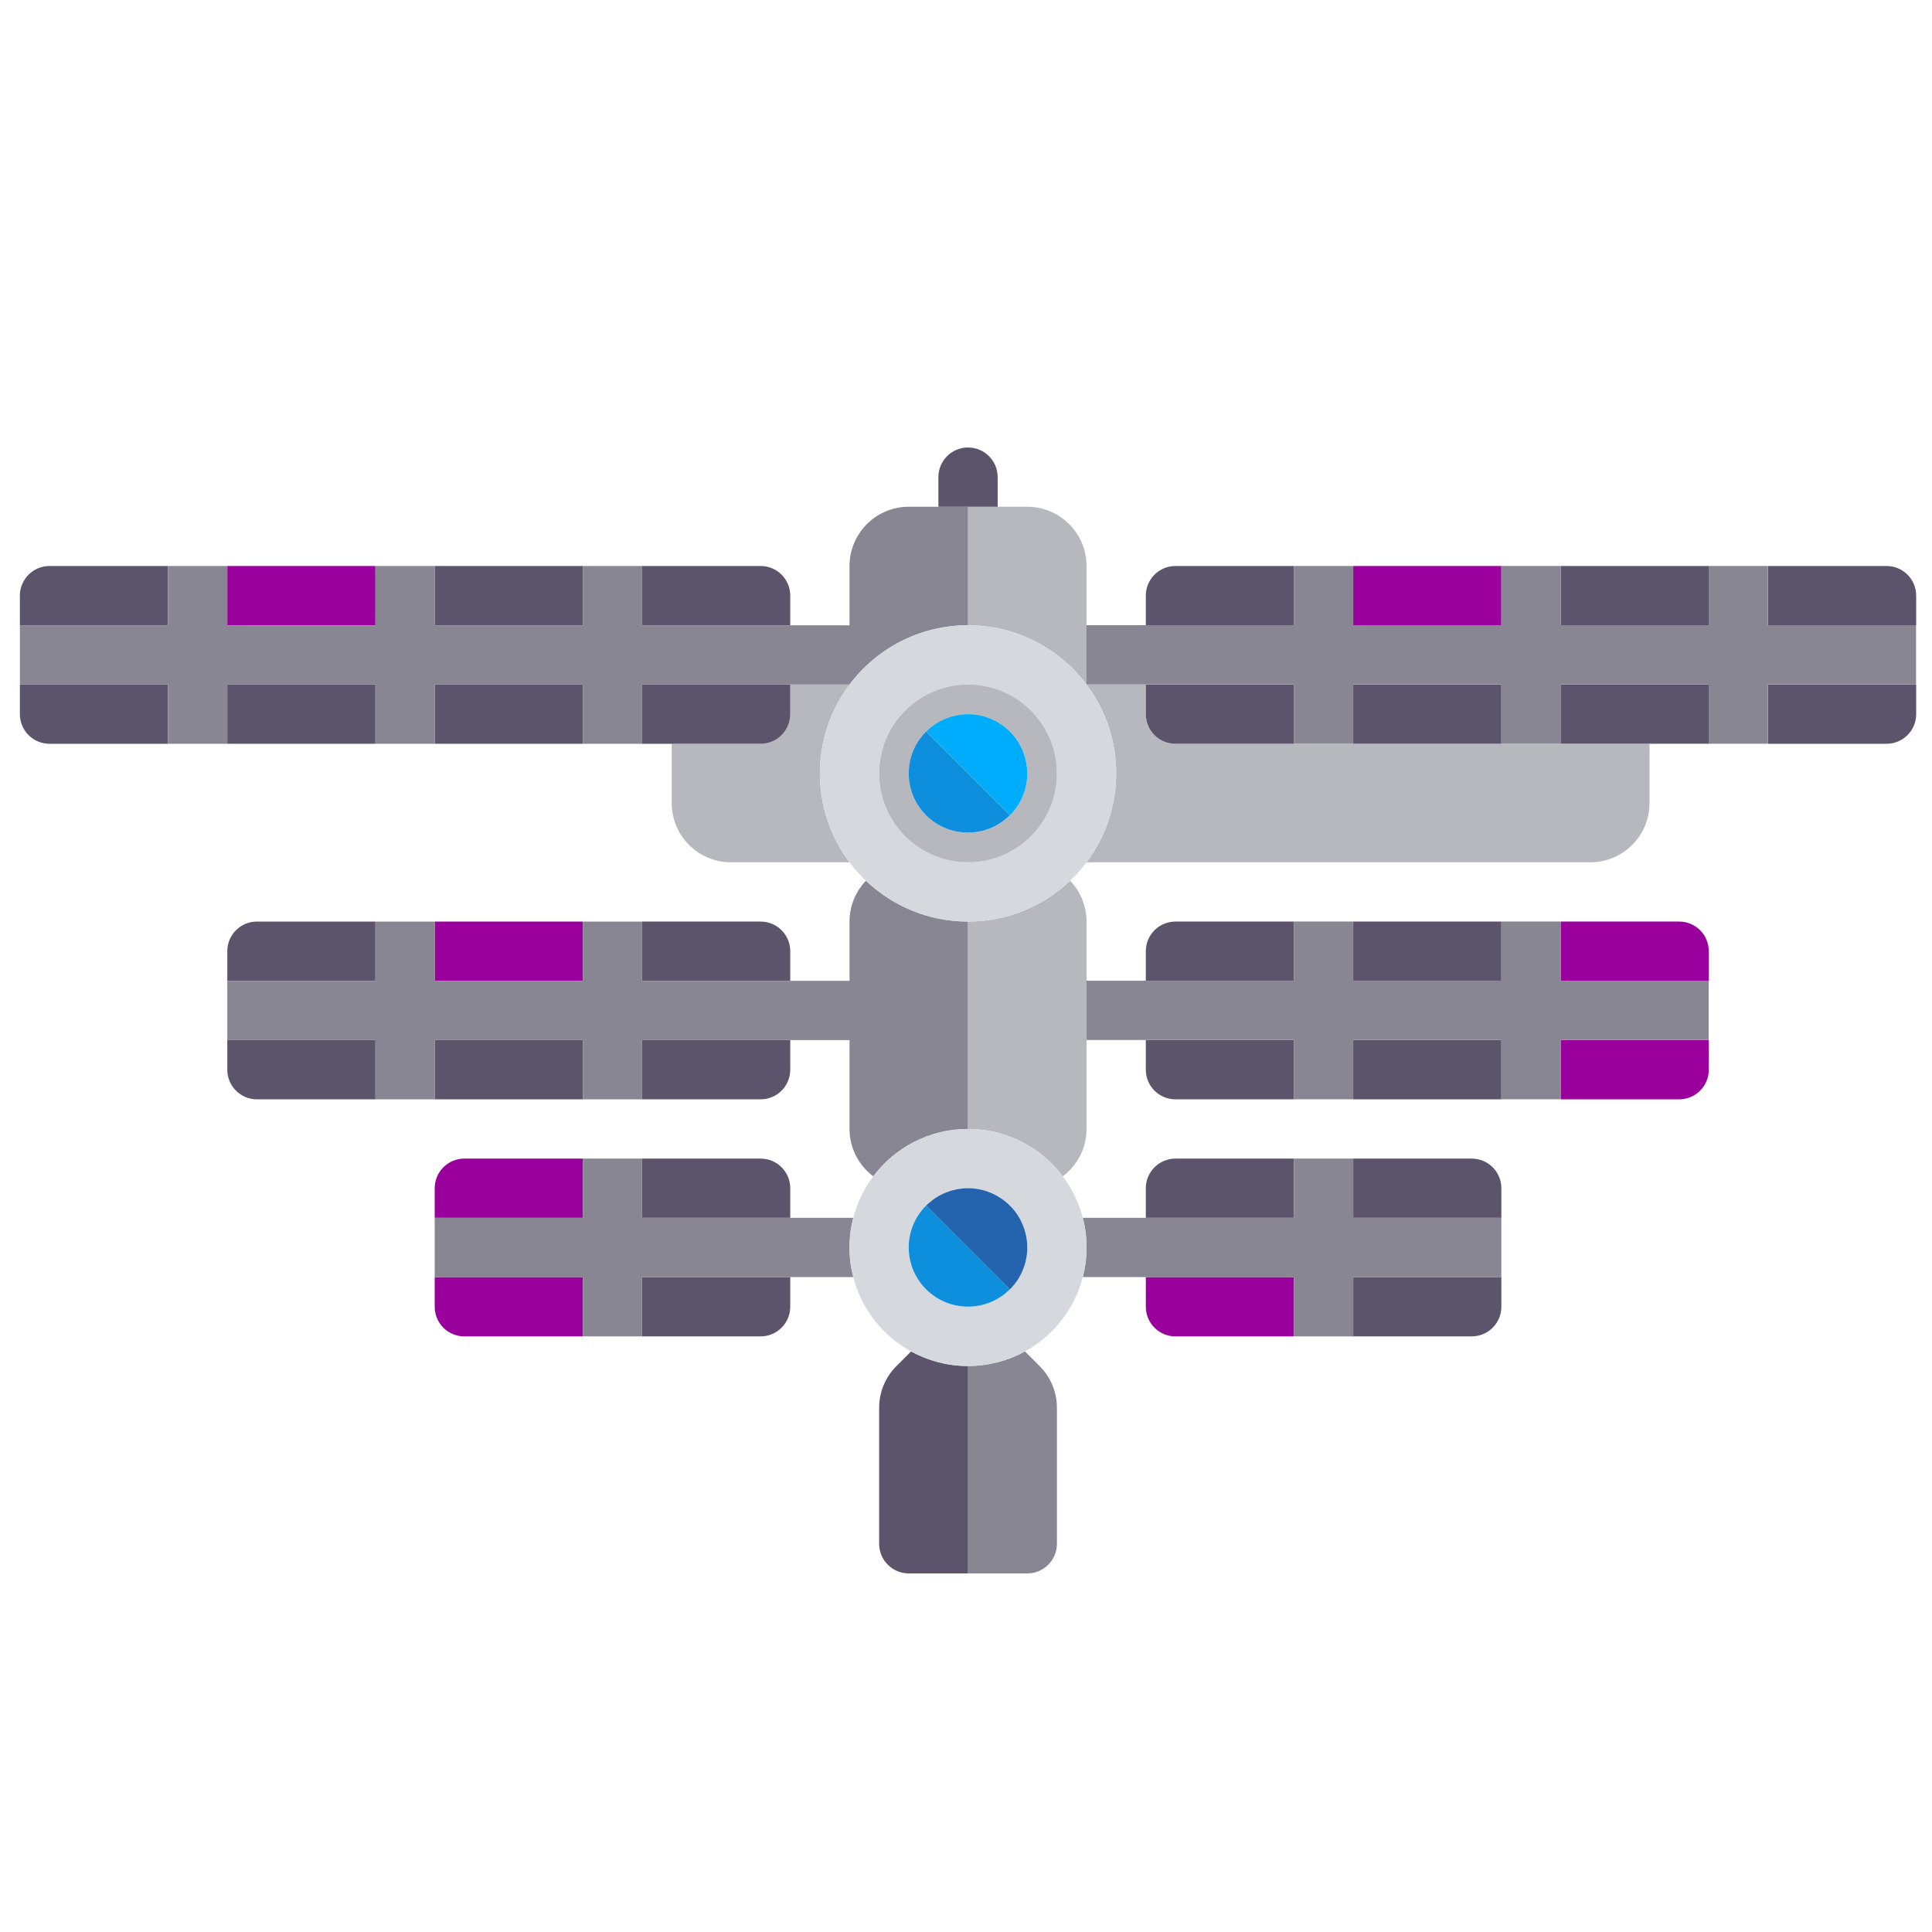 <?xml version="1.0" encoding="UTF-8" standalone="no"?>
<!-- Generator: Adobe Illustrator 19.0.0, SVG Export Plug-In . SVG Version: 6.00 Build 0)  -->

<svg
   xmlns:dc="http://purl.org/dc/elements/1.1/"
   xmlns:cc="http://creativecommons.org/ns#"
   xmlns:rdf="http://www.w3.org/1999/02/22-rdf-syntax-ns#"
   xmlns:svg="http://www.w3.org/2000/svg"
   xmlns="http://www.w3.org/2000/svg"
   xmlns:sodipodi="http://sodipodi.sourceforge.net/DTD/sodipodi-0.dtd"
   xmlns:inkscape="http://www.inkscape.org/namespaces/inkscape"
   version="1.1"
   id="Capa_1"
   x="0px"
   y="0px"
   viewBox="0 0 512 512"
   style="enable-background:new 0 0 512 512;"
   xml:space="preserve"
   sodipodi:docname="space-station.svg"
   inkscape:version="0.92.5 (2060ec1f9f, 2020-04-08)"><defs
   id="defs2527"><linearGradient
     x1="0"
     y1="0"
     x2="1"
     y2="0"
     gradientUnits="userSpaceOnUse"
     gradientTransform="matrix(42.051,42.051,42.051,-42.051,456.456,219.509)"
     spreadMethod="pad"
     id="linearGradient870"><stop
       style="stop-opacity:1;stop-color:#540044"
       offset="0"
       id="stop864" /><stop
       style="stop-opacity:1;stop-color:#540044"
       offset="0.926"
       id="stop866" /><stop
       style="stop-opacity:1;stop-color:#00adfd"
       offset="1"
       id="stop868" /></linearGradient><linearGradient
     x1="0"
     y1="0"
     x2="1"
     y2="0"
     gradientUnits="userSpaceOnUse"
     gradientTransform="matrix(42.051,42.051,42.051,-42.051,456.456,219.509)"
     spreadMethod="pad"
     id="linearGradient12108"><stop
       style="stop-opacity:1;stop-color:#540044"
       offset="0"
       id="stop857" /><stop
       style="stop-opacity:1;stop-color:#540044"
       offset="0.799"
       id="stop859" /><stop
       style="stop-opacity:1;stop-color:#00adfd"
       offset="1"
       id="stop861" /></linearGradient><clipPath
     id="clipPath12144-9"
     clipPathUnits="userSpaceOnUse"><path
       inkscape:connector-curvature="0"
       id="path12142-7"
       d="m 474.897,254.381 c -27.33,-15.777 -46.792,-33.231 -43.469,-38.986 v 0 c 2.193,-3.801 13.784,-1.541 29.276,4.978 v 0 l -0.647,0.538 c -12.497,-4.438 -21.422,-5.258 -23.068,-2.404 v 0 c -2.685,4.649 14.334,18.402 39.617,32.998 v 0 c 25.282,14.595 46.016,22.261 48.699,17.613 v 0 c 1.657,-2.872 -3.729,-10.193 -14.042,-18.812 v 0 l 0.103,-0.698 c 13.442,10.182 21.228,19.119 19.029,22.927 v 0 c -0.724,1.254 -2.47,1.849 -5.041,1.849 v 0 c -9.227,0 -29.083,-7.661 -50.457,-20.003" /></clipPath><linearGradient
     id="linearGradient12160"
     spreadMethod="pad"
     gradientTransform="matrix(-15.564,21.825,21.825,15.564,488.977,232.653)"
     gradientUnits="userSpaceOnUse"
     y2="0"
     x2="1"
     y1="0"
     x1="0"><stop
       id="stop12150"
       offset="0"
       style="stop-opacity:1;stop-color:#00adfd" /><stop
       id="stop12152"
       offset="0.137"
       style="stop-opacity:1;stop-color:#99009c" /><stop
       id="stop12154"
       offset="0.514"
       style="stop-opacity:1;stop-color:#99009c" /><stop
       id="stop12156"
       offset="0.902"
       style="stop-opacity:1;stop-color:#99009c" /><stop
       id="stop12158"
       offset="1"
       style="stop-opacity:1;stop-color:#00adfd" /></linearGradient><clipPath
     id="clipPath12118-3"
     clipPathUnits="userSpaceOnUse"><path
       inkscape:connector-curvature="0"
       id="path12116-7"
       d="m 474.259,255.488 c -29.046,-16.771 -49.616,-35.524 -45.942,-41.886 v 0 c 2.534,-4.387 15.929,-1.739 33.523,5.823 v 0 l -0.206,0.172 c -16.377,-6.701 -28.817,-8.79 -31.151,-4.746 v 0 c -3.469,6.005 16.299,23.91 44.149,39.988 v 0 c 27.851,16.083 53.24,24.246 56.708,18.242 v 0 c 2.34,-4.054 -5.736,-13.823 -19.794,-24.688 v 0 l 0.038,-0.268 c 15.417,11.491 24.459,21.808 21.921,26.206 v 0 c -0.831,1.438 -2.831,2.12 -5.763,2.12 v 0 c -10.036,10e-4 -31.003,-7.985 -53.483,-20.963" /></clipPath><linearGradient
     id="linearGradient12134"
     spreadMethod="pad"
     gradientTransform="matrix(-15.565,21.827,21.827,15.565,488.979,232.653)"
     gradientUnits="userSpaceOnUse"
     y2="0"
     x2="1"
     y1="0"
     x1="0"><stop
       id="stop12124"
       offset="0"
       style="stop-opacity:1;stop-color:#00adfd" /><stop
       id="stop12126"
       offset="0.137"
       style="stop-opacity:1;stop-color:#99009c" /><stop
       id="stop12128"
       offset="0.514"
       style="stop-opacity:1;stop-color:#99009c" /><stop
       id="stop12130"
       offset="0.902"
       style="stop-opacity:1;stop-color:#99009c" /><stop
       id="stop12132"
       offset="1"
       style="stop-opacity:1;stop-color:#00adfd" /></linearGradient><clipPath
     id="clipPath12096-3"
     clipPathUnits="userSpaceOnUse"><path
       inkscape:connector-curvature="0"
       id="path12094-1"
       d="m 450.086,243.966 c 0,-17.026 13.801,-30.826 30.825,-30.826 v 0 c 17.024,0 30.825,13.8 30.825,30.826 v 0 c 0,17.025 -13.801,30.826 -30.825,30.826 v 0 c -17.024,0 -30.825,-13.801 -30.825,-30.826" /></clipPath><linearGradient
     id="linearGradient12108-9"
     spreadMethod="pad"
     gradientTransform="matrix(42.051,42.051,42.051,-42.051,456.456,219.509)"
     gradientUnits="userSpaceOnUse"
     y2="0"
     x2="1"
     y1="0"
     x1="0"><stop
       id="stop12102"
       offset="0"
       style="stop-opacity:1;stop-color:#540044" /><stop
       id="stop12104"
       offset="0.129"
       style="stop-opacity:1;stop-color:#540044" /><stop
       id="stop12106"
       offset="1"
       style="stop-opacity:1;stop-color:#00adfd" /></linearGradient></defs><sodipodi:namedview
   pagecolor="#ffffff"
   bordercolor="#666666"
   borderopacity="1"
   objecttolerance="10"
   gridtolerance="10"
   guidetolerance="10"
   inkscape:pageopacity="0"
   inkscape:pageshadow="2"
   inkscape:window-width="1920"
   inkscape:window-height="1016"
   id="namedview2525"
   showgrid="false"
   inkscape:zoom="0.921875"
   inkscape:cx="406.96124"
   inkscape:cy="219.06672"
   inkscape:window-x="0"
   inkscape:window-y="27"
   inkscape:window-maximized="1"
   inkscape:current-layer="g4068" />
<g
   id="g2492"
   transform="translate(3.068,-96.646)">
	
	
	
	
	
	
	
	
	
	
	
	
	
	
	
	
	
	
	
	
	
	
	
	
	
	
	
	
	
	
	
	
	
	
	
	
	
	
	
	
	
	
	
	
	
	
	
	
	
	
	
	
	
	
	
	
	
	
	
	
</g>
<g
   id="g2494">
</g>
<g
   id="g2496">
</g>
<g
   id="g2498">
</g>
<g
   id="g2500">
</g>
<g
   id="g2502">
</g>
<g
   id="g2504">
</g>
<g
   id="g2506">
</g>
<g
   id="g2508">
</g>
<g
   id="g2510">
</g>
<g
   id="g2512">
</g>
<g
   id="g2514">
</g>
<g
   id="g2516">
</g>
<g
   id="g2518">
</g>
<g
   id="g2520">
</g>
<g
   id="g2522">
</g>
<g
   id="g4068"
   transform="matrix(0.31,0,0,0.31,226.869,9.676)"><path
     inkscape:connector-curvature="0"
     id="path2364"
     d="m 247.693,1060.534 v 25.355 c 0,13.988 11.329,25.33 25.33,25.33 h 101.319 v -50.685 z"
     style="fill:#99009c;fill-opacity:1;stroke-width:3.166" /><path
     inkscape:connector-curvature="0"
     id="path2366"
     d="m 551.636,1009.875 v 50.659 H 425.003 v 50.685 h 101.309 c 14.001,0 25.33,-11.341 25.33,-25.33 V 984.571 c 0,-13.988 -11.329,-25.33 -25.33,-25.33 h -101.312 v 50.634 z"
     style="fill:#5c546a;stroke-width:3.166" /><path
     inkscape:connector-curvature="0"
     id="path2368"
     d="M 374.341,959.241 H 273.022 c -14.001,0 -25.33,11.341 -25.33,25.33 v 25.304 H 374.341 Z"
     style="fill:#5c546a;stroke-width:3.166" /><path
     inkscape:connector-curvature="0"
     id="path2370"
     d="m 193.842,1060.534 h 53.851 126.648 v 50.685 h 50.659 v -50.685 h 126.632 v -50.659 H 425 V 959.241 H 374.341 v 50.634 H 247.693 193.829 c 2.087,8.102 3.198,16.597 3.198,25.355 0,8.739 -1.108,17.218 -3.185,25.304 z"
     style="fill:#888693;stroke-width:3.166" /><path
     inkscape:connector-curvature="0"
     id="path2372"
     d="m -182.924,1111.219 h 101.319 c 14.001,0 25.33,-11.341 25.33,-25.33 v -25.355 H -182.924 Z"
     style="fill:#5c546a;stroke-width:3.166" /><path
     inkscape:connector-curvature="0"
     id="path2374"
     d="m -56.275,1009.875 v -25.304 c 0,-13.988 -11.329,-25.33 -25.33,-25.33 H -182.924 v 50.634 z"
     style="fill:#5c546a;stroke-width:3.166" /><path
     inkscape:connector-curvature="0"
     id="path2376"
     d="m -360.218,1060.534 v -50.659 h 126.632 v -50.634 h -101.309 c -14.001,0 -25.33,11.341 -25.33,25.33 v 101.318 c 0,13.988 11.329,25.33 25.33,25.33 h 101.312 v -50.685 z"
     style="fill:#99009c;fill-opacity:1;stroke-width:3.166" /><path
     inkscape:connector-curvature="0"
     id="path2378"
     d="M -2.412,1009.875 H -56.279 -182.927 v -50.634 h -50.659 v 50.634 h -126.632 v 50.659 h 126.632 v 50.685 h 50.659 v -50.685 h 126.648 53.854 c -2.08,-8.086 -3.185,-16.566 -3.185,-25.304 0,-8.755 1.111,-17.25 3.198,-25.355 z"
     style="fill:#888693;stroke-width:3.166" /><path
     inkscape:connector-curvature="0"
     id="path2380"
     d="m 728.949,807.238 v 50.659 h -126.642 v 50.685 h 101.319 c 14.001,0 25.33,-11.341 25.33,-25.33 v -101.319 c 0,-13.988 -11.329,-25.33 -25.33,-25.33 H 602.308 v 50.634 z"
     style="fill:#99009c;fill-opacity:1;stroke-width:3.166" /><path
     inkscape:connector-curvature="0"
     id="path2382"
     d="M 374.341,756.604 H 273.022 c -14.001,0 -25.33,11.341 -25.33,25.33 v 25.304 H 374.341 Z"
     style="fill:#5c546a;stroke-width:3.166" /><rect
     id="rect2384"
     height="50.685"
     width="126.648"
     style="fill:#5c546a;stroke-width:3.166"
     y="857.897"
     x="425" /><rect
     id="rect2386"
     height="50.634"
     width="126.648"
     style="fill:#5c546a;stroke-width:3.166"
     y="756.604"
     x="425" /><path
     inkscape:connector-curvature="0"
     id="path2388"
     d="m 247.693,857.897 v 25.355 c 0,13.988 11.329,25.33 25.33,25.33 h 101.319 v -50.685 z"
     style="fill:#5c546a;stroke-width:3.166" /><polygon
     id="polygon2390"
     points="400.002,247.992 360.002,247.992 360.002,232 344.002,232 344.002,247.992 304.002,247.992 288,247.992 288,263.992 304.002,263.992 344.002,263.992 344.002,280 360.002,280 360.002,263.992 400.002,263.992 400.002,280 416.002,280 416.002,263.992 456,263.992 456,247.992 416.002,247.992 416.002,232 400.002,232 "
     style="fill:#888693"
     transform="matrix(3.166,0,0,3.166,-714.839,22.045)" /><path
     inkscape:connector-curvature="0"
     id="path2392"
     d="m -182.917,908.582 h 101.319 c 14.001,0 25.33,-11.341 25.33,-25.33 v -25.304 H -182.917 Z"
     style="fill:#5c546a;stroke-width:3.166" /><rect
     id="rect2394"
     height="50.634"
     width="126.648"
     style="fill:#5c546a;stroke-width:3.166"
     y="857.945"
     x="-360.225" /><rect
     id="rect2396"
     height="50.685"
     width="126.648"
     style="fill:#99009c;fill-opacity:1;stroke-width:3.166"
     y="756.604"
     x="-360.225" /><path
     inkscape:connector-curvature="0"
     id="path2398"
     d="m -537.526,857.945 v -50.659 h 126.642 v -50.681 h -101.319 c -14.001,0 -25.33,11.341 -25.33,25.33 v 101.319 c 0,13.988 11.329,25.33 25.33,25.33 h 101.319 v -50.634 h -126.642 z"
     style="fill:#5c546a;stroke-width:3.166" /><path
     inkscape:connector-curvature="0"
     id="path2400"
     d="m -56.269,807.286 v -25.352 c 0,-13.988 -11.329,-25.33 -25.33,-25.33 H -182.917 v 50.685 h 126.648 z"
     style="fill:#5c546a;stroke-width:3.166" /><path
     inkscape:connector-curvature="0"
     id="path2402"
     d="m 95.709,1313.856 h 50.659 c 14.001,0 25.33,-11.341 25.33,-25.33 v -116.162 c 0,-13.529 -5.269,-26.245 -14.843,-35.819 l -12.456,-12.456 c -14.451,7.938 -31.041,12.459 -48.69,12.459 z"
     style="fill:#888693;stroke-width:3.166" /><path
     inkscape:connector-curvature="0"
     id="path2404"
     d="m 47.019,1124.093 -12.456,12.456 c -9.571,9.572 -14.843,22.287 -14.843,35.819 v 116.159 c 0,13.988 11.329,25.33 25.33,25.33 h 50.659 v -177.307 c -17.648,0 -34.239,-4.521 -48.69,-12.456 z"
     style="fill:#5c546a;stroke-width:3.166" /><path
     inkscape:connector-curvature="0"
     id="path2406"
     d="m 95.709,933.912 v -177.307 c -33.84,0 -64.553,-13.298 -87.27,-34.917 -8.679,9.097 -14.048,21.378 -14.048,34.917 v 50.685 h -50.659 -126.648 v -50.685 h -50.659 v 50.685 h -126.648 v -50.685 h -50.659 v 50.685 h -126.642 v 50.659 h 126.642 v 50.634 h 50.659 v -50.634 h 126.648 v 50.634 h 50.659 v -50.634 h 126.648 50.659 v 75.963 c 0,16.547 8.007,31.216 20.311,40.467 18.487,-24.573 47.889,-40.467 81.007,-40.467 z"
     style="fill:#888693;stroke-width:3.166" /><path
     inkscape:connector-curvature="0"
     id="path2408"
     d="m 95.709,933.912 c 33.118,0 62.52,15.894 81.007,40.467 12.301,-9.252 20.311,-23.921 20.311,-40.467 v -76.014 -50.659 -50.634 c 0,-13.539 -5.37,-25.82 -14.048,-34.917 -22.718,21.619 -53.433,34.917 -87.27,34.917 z"
     style="fill:#b6b8be;stroke-width:3.166" /><rect
     id="rect2410"
     height="0.025"
     width="50.659"
     style="fill:#b6b8be;stroke-width:3.166"
     y="503.308"
     x="-56.269" /><path
     inkscape:connector-curvature="0"
     id="path2412"
     d="M -5.632,553.989 H -56.269 v 25.308 c 0,13.988 -11.329,25.33 -25.33,25.33 h -75.989 v 50.659 c 0,27.977 22.68,50.659 50.659,50.659 H -5.61 c -15.901,-21.169 -25.33,-47.477 -25.33,-75.989 0,-28.502 9.419,-54.801 25.307,-75.967 z"
     style="fill:#b6b8be;stroke-width:3.166" /><path
     inkscape:connector-curvature="0"
     id="path2414"
     d="M 551.642,604.626 H 424.994 374.335 273.016 c -14.001,0 -25.33,-11.341 -25.33,-25.33 v -25.355 h -50.659 v -50.659 -50.634 c 0,-27.939 -22.733,-50.659 -50.659,-50.659 H 121.038 95.709 v 101.319 c 69.945,0 126.648,56.703 126.648,126.648 0,28.512 -9.426,54.82 -25.33,75.989 h 430.604 c 27.98,0 50.659,-22.683 50.659,-50.659 v -50.659 h -75.989 z"
     style="fill:#b6b8be;stroke-width:3.166" /><path
     inkscape:connector-curvature="0"
     id="path2416"
     d="M 374.335,452.649 H 273.016 c -14.001,0 -25.33,11.341 -25.33,25.33 v 25.304 h 126.648 z"
     style="fill:#5c546a;stroke-width:3.166" /><rect
     id="rect2418"
     height="50.634"
     width="126.648"
     style="fill:#5c546a;stroke-width:3.166"
     y="452.648"
     x="602.301" /><path
     inkscape:connector-curvature="0"
     id="path2420"
     d="m 880.927,452.649 h -101.319 v 50.634 h 126.642 v 50.659 h -126.642 v 50.685 h 101.319 c 14.001,0 25.33,-11.341 25.33,-25.33 v -101.319 c 0,-13.988 -11.329,-25.33 -25.33,-25.33 z"
     style="fill:#5c546a;stroke-width:3.166" /><rect
     id="rect2422"
     height="50.634"
     width="126.648"
     style="fill:#99009c;fill-opacity:1;stroke-width:3.166"
     y="452.648"
     x="424.994" /><polygon
     id="polygon2424"
     points="456,167.992 416,167.992 416,184 440,184 456,184 "
     style="fill:#5c546a"
     transform="matrix(3.166,0,0,3.166,-714.839,22.045)" /><rect
     id="rect2426"
     height="50.685"
     width="126.648"
     style="fill:#5c546a;stroke-width:3.166"
     y="553.942"
     x="424.994" /><path
     inkscape:connector-curvature="0"
     id="path2428"
     d="m 273.016,604.626 h 101.319 v -50.685 H 247.686 v 25.355 c 0,13.988 11.329,25.33 25.33,25.33 z"
     style="fill:#5c546a;stroke-width:3.166" /><polygon
     id="polygon2430"
     points="304,151.992 288,151.992 288,167.992 304,167.992 344,167.992 344,184 360,184 360,167.992 400,167.992 400,184 416,184 416,167.992 456,167.992 456,184 472,184 472,167.992 511.998,167.992 511.998,151.992 472,151.992 472,136 456,136 456,151.992 416,151.992 416,136 400,136 400,151.992 360,151.992 360,136 344,136 344,151.992 "
     style="fill:#888693"
     transform="matrix(3.166,0,0,3.166,-714.839,22.045)" /><rect
     id="rect2432"
     height="50.685"
     width="126.648"
     style="fill:#5c546a;stroke-width:3.166"
     y="452.648"
     x="-360.225" /><path
     inkscape:connector-curvature="0"
     id="path2434"
     d="m -56.269,503.33 v -0.032 -25.33 c 0,-13.988 -11.329,-25.33 -25.33,-25.33 H -182.917 v 50.685 h 126.648 z"
     style="fill:#5c546a;stroke-width:3.166" /><rect
     id="rect2436"
     height="50.685"
     width="126.648"
     style="fill:#99009c;fill-opacity:1;stroke-width:3.166"
     y="452.648"
     x="-537.532" /><path
     inkscape:connector-curvature="0"
     id="path2438"
     d="m -714.833,553.989 v -50.659 h 126.642 v -50.681 h -101.318 c -14.001,0 -25.33,11.341 -25.33,25.33 v 101.319 c 0,13.988 11.329,25.33 25.33,25.33 h 101.318 v -50.634 h -126.642 z"
     style="fill:#5c546a;stroke-width:3.166" /><rect
     id="rect2440"
     height="50.634"
     width="126.648"
     style="fill:#5c546a;stroke-width:3.166"
     y="553.989"
     x="-360.225" /><rect
     id="rect2442"
     height="50.634"
     width="126.648"
     style="fill:#5c546a;stroke-width:3.166"
     y="553.989"
     x="-537.532" /><path
     inkscape:connector-curvature="0"
     id="path2444"
     d="m -56.269,579.297 v -25.304 H -182.917 v 50.634 h 25.33 75.989 c 14.001,0 25.33,-11.341 25.33,-25.33 z"
     style="fill:#5c546a;stroke-width:3.166" /><path
     inkscape:connector-curvature="0"
     id="path2446"
     d="M -56.269,553.989 H -5.632 C 17.475,523.217 54.263,503.308 95.709,503.308 V 401.989 H 70.379 45.049 c -27.926,0 -50.659,22.721 -50.659,50.659 v 50.659 0.032 h -50.659 -126.648 v -50.685 h -50.659 v 50.684 h -126.648 v -50.684 h -50.659 v 50.684 h -126.648 v -50.684 h -50.659 v 50.684 h -126.642 v 50.659 h 126.642 v 50.634 h 50.659 v -50.634 h 126.648 v 50.634 h 50.659 v -50.634 h 126.648 v 50.634 h 50.659 v -50.634 h 126.648 z"
     style="fill:#888693;stroke-width:3.166" /><path
     inkscape:connector-curvature="0"
     id="path2448"
     d="m 121.038,401.989 v -25.33 c 0,-13.988 -11.329,-25.33 -25.33,-25.33 -14.001,0 -25.33,11.341 -25.33,25.33 v 25.33 h 25.33 z"
     style="fill:#5c546a;stroke-width:3.166" /><path
     inkscape:connector-curvature="0"
     id="path2450"
     d="m 95.709,503.308 c -41.446,0 -78.234,19.909 -101.341,50.685 -15.888,21.163 -25.307,47.461 -25.307,75.963 0,28.512 9.426,54.82 25.33,75.989 4.236,5.639 8.951,10.889 14.048,15.742 22.718,21.619 53.433,34.917 87.27,34.917 33.837,0 64.553,-13.298 87.27,-34.917 5.098,-4.854 9.815,-10.103 14.048,-15.742 15.901,-21.169 25.33,-47.477 25.33,-75.989 0,-69.945 -56.704,-126.648 -126.648,-126.648 z m -75.989,126.648 c 0,-41.968 34.021,-75.989 75.989,-75.989 41.968,0 75.989,34.021 75.989,75.989 0,41.968 -34.021,75.989 -75.989,75.989 -41.968,0 -75.989,-34.021 -75.989,-75.989 z"
     style="fill:#d5d9de;stroke-width:3.166" /><path
     inkscape:connector-curvature="0"
     id="path2452"
     d="m 95.709,933.912 c -33.119,0 -62.52,15.894 -81.007,40.467 -7.862,10.448 -13.754,22.464 -17.113,35.499 -2.087,8.102 -3.198,16.597 -3.198,25.355 0,8.739 1.105,17.218 3.185,25.304 7.038,27.372 25.231,50.264 49.44,63.555 14.454,7.934 31.045,12.456 48.693,12.456 17.648,0 34.239,-4.521 48.69,-12.456 24.209,-13.292 42.402,-36.183 49.44,-63.555 2.08,-8.09 3.188,-16.569 3.188,-25.308 0,-8.755 -1.111,-17.25 -3.198,-25.355 -3.359,-13.035 -9.248,-25.051 -17.113,-35.499 -18.487,-24.57 -47.889,-40.464 -81.007,-40.464 z M 45.049,1035.23 c 0,-24.183 16.958,-44.377 39.625,-49.418 0.494,-0.111 0.991,-0.218 1.491,-0.313 3.093,-0.592 6.279,-0.928 9.543,-0.928 3.495,0 6.912,0.355 10.208,1.029 4.091,0.836 7.976,2.22 11.642,3.98 9.635,4.62 17.61,12.146 22.692,21.505 0.029,0.051 0.051,0.108 0.076,0.161 1.314,2.438 2.397,5.015 3.302,7.675 0.402,1.181 0.747,2.384 1.064,3.606 0.633,2.451 1.146,4.949 1.409,7.526 0.174,1.703 0.263,3.432 0.263,5.18 0,27.977 -22.683,50.659 -50.659,50.659 -27.977,0 -50.656,-22.686 -50.656,-50.662 z"
     style="fill:#d5d9de;stroke-width:3.166" /><path
     inkscape:connector-curvature="0"
     id="path2454"
     d="m 171.698,629.956 c 0,-41.968 -34.021,-75.989 -75.989,-75.989 -41.968,0 -75.989,34.021 -75.989,75.989 0,41.968 34.021,75.989 75.989,75.989 41.968,0 75.989,-34.021 75.989,-75.989 z m -75.989,50.659 c -27.98,0 -50.659,-22.68 -50.659,-50.659 0,-24.183 16.958,-44.377 39.625,-49.418 0.494,-0.111 0.991,-0.218 1.491,-0.313 3.093,-0.592 6.279,-0.928 9.543,-0.928 3.495,0 6.912,0.355 10.208,1.029 4.091,0.836 7.976,2.22 11.642,3.98 9.635,4.62 17.61,12.146 22.692,21.505 0.029,0.054 0.051,0.108 0.076,0.161 1.314,2.438 2.397,5.015 3.302,7.675 0.402,1.181 0.747,2.387 1.064,3.606 1.051,4.069 1.672,8.311 1.672,12.706 0.003,27.977 -22.68,50.656 -50.656,50.656 z"
     style="fill:#b6b8be;stroke-width:3.166" /><path
     inkscape:connector-curvature="0"
     id="path2456"
     d="m 86.166,580.225 c 3.093,-0.592 6.279,-0.928 9.543,-0.928 -3.264,0 -6.45,0.336 -9.543,0.928 z"
     style="fill:#ffcf00;stroke-width:3.166" /><path
     inkscape:connector-curvature="0"
     id="path2458"
     d="m 143.632,613.644 c 0.402,1.181 0.747,2.387 1.064,3.606 -0.317,-1.219 -0.662,-2.425 -1.064,-3.606 z"
     style="fill:#ffcf00;stroke-width:3.166" /><path
     inkscape:connector-curvature="0"
     id="path2460"
     d="m 95.709,579.297 c 3.495,0 6.912,0.354 10.208,1.029 -3.296,-0.674 -6.712,-1.029 -10.208,-1.029 z"
     style="fill:#ffcf00;stroke-width:3.166" /><path
     inkscape:connector-curvature="0"
     id="path2462"
     d="m 140.254,605.807 c 0.029,0.054 0.051,0.108 0.076,0.162 -0.029,-0.051 -0.048,-0.108 -0.076,-0.162 z"
     style="fill:#ffcf00;stroke-width:3.166" /><g
     id="g2470"
     transform="matrix(3.166,0,0,3.166,-714.839,22.045)"><line
       id="line2464"
       y2="180.698"
       x2="244.698"
       y1="180.686"
       x1="244.687"
       style="fill:#ffcf00" /><g
       id="g2468"><path
         inkscape:connector-curvature="0"
         id="path2466"
         d="m 240,192 c 0,8.837 7.163,16 16,16 4.418,0 8.418,-1.791 11.314,-4.686 L 244.699,180.699 C 241.8,183.591 240,187.58 240,192 Z"
         style="fill:#0e8fdd;fill-opacity:1" /></g></g><path
     inkscape:connector-curvature="0"
     id="path2472"
     d="m 105.917,580.326 c 4.091,0.836 7.976,2.22 11.642,3.98 -3.666,-1.76 -7.548,-3.144 -11.642,-3.98 z"
     style="fill:#ffcf00;stroke-width:3.166" /><path
     inkscape:connector-curvature="0"
     id="path2474"
     d="m 95.709,984.571 c 3.495,0 6.912,0.355 10.208,1.029 -3.296,-0.674 -6.712,-1.029 -10.208,-1.029 z"
     style="fill:#ff9300;stroke-width:3.166" /><path
     inkscape:connector-curvature="0"
     id="path2476"
     d="m 105.917,985.6 c 4.091,0.836 7.976,2.22 11.642,3.98 -3.666,-1.76 -7.548,-3.144 -11.642,-3.98 z"
     style="fill:#ff9300;stroke-width:3.166" /><path
     inkscape:connector-curvature="0"
     id="path2478"
     d="m 86.166,985.499 c 3.093,-0.592 6.279,-0.928 9.543,-0.928 -3.264,0 -6.45,0.335 -9.543,0.928 z"
     style="fill:#ff9300;stroke-width:3.166" /><g
     style="fill:#0e8fdd;fill-opacity:1"
     id="g2482"
     transform="matrix(3.166,0,0,3.166,-714.839,22.045)"><path
       inkscape:connector-curvature="0"
       id="path2480"
       d="m 240,320 c 0,8.836 7.163,16 16,16 4.418,0 8.418,-1.791 11.314,-4.686 L 244.699,308.699 C 241.8,311.591 240,315.58 240,320 Z"
       style="fill:#0e8fdd;fill-opacity:1" /></g><path
     inkscape:connector-curvature="0"
     id="path2484"
     d="m 143.632,1018.918 c 0.402,1.181 0.747,2.387 1.064,3.606 -0.317,-1.222 -0.662,-2.425 -1.064,-3.606 z"
     style="fill:#ff9300;stroke-width:3.166" /><path
     inkscape:connector-curvature="0"
     id="path2486"
     d="m 140.254,1011.081 c 0.029,0.054 0.051,0.108 0.076,0.162 -0.029,-0.051 -0.048,-0.108 -0.076,-0.162 z"
     style="fill:#ff9300;stroke-width:3.166" /><path
     inkscape:connector-curvature="0"
     id="path2488"
     d="m 143.632,613.644 c -0.906,-2.66 -1.988,-5.234 -3.302,-7.675 -0.029,-0.054 -0.048,-0.108 -0.076,-0.162 -5.082,-9.359 -13.061,-16.882 -22.692,-21.505 -3.666,-1.76 -7.551,-3.141 -11.642,-3.98 -3.299,-0.674 -6.712,-1.029 -10.208,-1.029 -3.268,0 -6.45,0.336 -9.543,0.928 -0.5,0.095 -0.994,0.203 -1.491,0.314 -9.556,2.124 -18.104,6.915 -24.785,13.596 l 71.642,71.642 c 9.163,-9.163 14.834,-21.828 14.834,-35.816 0,-4.398 -0.621,-8.64 -1.672,-12.706 -0.317,-1.219 -0.662,-2.425 -1.064,-3.606 z"
     style="fill:#00adfd;fill-opacity:1;stroke-width:3.166" /><path
     inkscape:connector-curvature="0"
     id="path2490"
     d="m 131.528,1071.049 c 9.169,-9.166 14.84,-21.831 14.84,-35.819 0,-1.748 -0.089,-3.477 -0.263,-5.18 -0.263,-2.577 -0.776,-5.079 -1.409,-7.526 -0.317,-1.219 -0.662,-2.422 -1.064,-3.606 -0.906,-2.66 -1.988,-5.234 -3.302,-7.675 -0.029,-0.054 -0.048,-0.108 -0.076,-0.162 -5.082,-9.359 -13.061,-16.882 -22.692,-21.505 -3.666,-1.76 -7.551,-3.141 -11.642,-3.98 -3.299,-0.675 -6.712,-1.029 -10.208,-1.029 -3.268,0 -6.45,0.335 -9.543,0.927 -0.5,0.095 -0.994,0.203 -1.491,0.313 -9.556,2.125 -18.104,6.915 -24.785,13.596 z"
     style="fill:#2463ae;fill-opacity:1;stroke-width:3.166" /></g></svg>